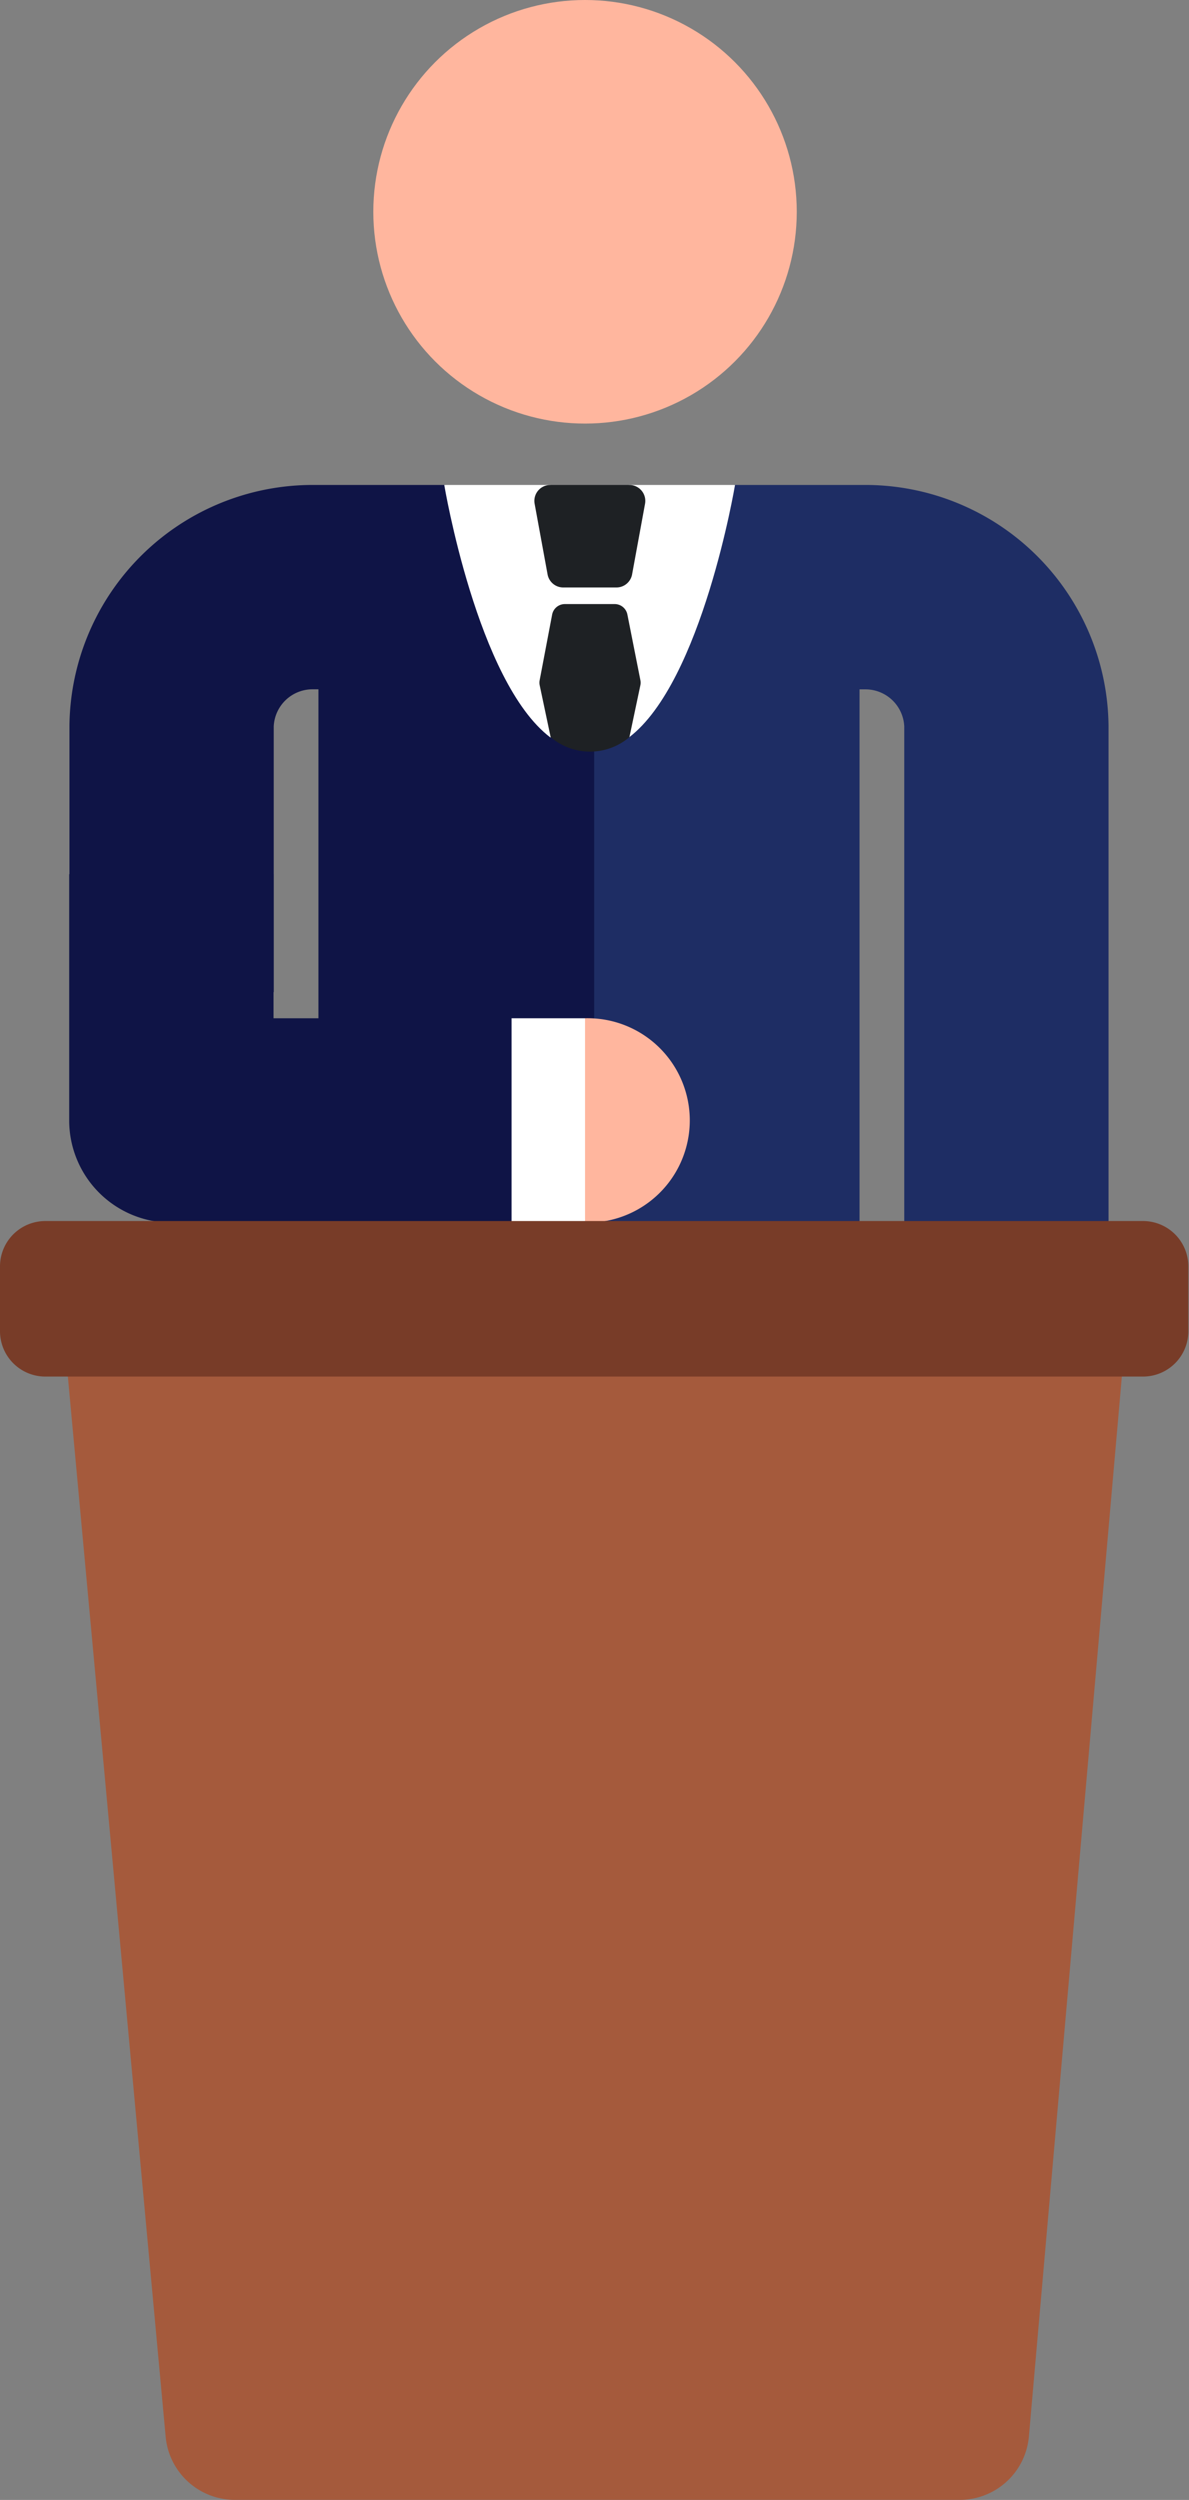 <svg xmlns="http://www.w3.org/2000/svg" width="18.352" height="38.575" viewBox="0 0 18.352 38.575">
  <rect x="0" y="0" width="18.352" height="38.575" fill="#808080" stroke="none"/>
  <g id="Group_3384" data-name="Group 3384" transform="translate(-1058.824 -803.213)">
    <g id="Group_3323" data-name="Group 3323" transform="translate(-99 -7)">
      <g id="Group_3370" data-name="Group 3370">
        <g id="goverment" transform="translate(861.987 753.515)">
          <g id="Group_3367" data-name="Group 3367" transform="translate(295.837 56.698)">
            <g id="Group_3365" data-name="Group 3365" transform="translate(1.071 0)">
              <circle id="Ellipse_484" data-name="Ellipse 484" cx="3.268" cy="3.268" r="3.268" transform="translate(4.691)" fill="#ffb69e"/>
              <path id="Path_4054" data-name="Path 4054" d="M399.013,145.226l2.174-.394h2.006a3.754,3.754,0,0,1,3.76,3.713v11.312c-1.051.008-2.1.042-3.153.045V148.558a.6.6,0,0,0-.606-.572h-.084v11.958h-4.237l-.308-7.556Z" transform="translate(-390.914 -137.349)" fill="#1e2d64"/>
              <path id="Path_4055" data-name="Path 4055" d="M312.211,144.832h2.026l2.314.394v14.718h-4.256V147.985h-.084a.6.6,0,0,0-.606.573v4.1h-3.153v-4.116A3.754,3.754,0,0,1,312.211,144.832Z" transform="translate(-308.451 -137.349)" fill="#0f1446"/>
              <path id="Path_4056" data-name="Path 4056" d="M381.085,144.832s-.508,3.036-1.636,3.895h-1.216c-1.128-.858-1.636-3.895-1.636-3.895h1.633l.612.232.611-.232Z" transform="translate(-370.811 -137.349)" fill="#fff"/>
              <g id="Group_3363" data-name="Group 3363" transform="translate(7.173 7.483)">
                <path id="Path_4057" data-name="Path 4057" d="M393.172,144.832h1.223a.246.246,0,0,1,.242.291l-.2,1.091a.246.246,0,0,1-.242.2h-.82a.246.246,0,0,1-.242-.2l-.2-1.091A.246.246,0,0,1,393.172,144.832Z" transform="translate(-392.925 -144.832)" fill="#1e2124"/>
              </g>
              <g id="Group_3364" data-name="Group 3364" transform="translate(7.249 9.321)">
                <path id="Path_4058" data-name="Path 4058" d="M394.026,166.646a.2.2,0,0,1,.2-.163h.762a.2.2,0,0,1,.2.163l.2,1.01a.2.2,0,0,1,0,.08l-.169.8a.938.938,0,0,1-1.216,0l-.169-.8a.2.2,0,0,1,0-.08Z" transform="translate(-393.824 -166.483)" fill="#1e2124"/>
              </g>
              <path id="Path_4059" data-name="Path 4059" d="M311.6,215.544v2.225h3.671l.588,1.577-.588,1.577h-5.248a1.577,1.577,0,0,1-1.577-1.577v-3.8H311.6Z" transform="translate(-308.449 -202.057)" fill="#0f1446"/>
              <path id="Path_4060" data-name="Path 4060" d="M388.829,241.745h1.135l.506,1.577-.506,1.577h-1.135Z" transform="translate(-382.004 -226.033)" fill="#fff"/>
              <path id="Path_4061" data-name="Path 4061" d="M402.192,241.745a1.577,1.577,0,1,1,0,3.153Z" transform="translate(-394.233 -226.033)" fill="#ffb69e"/>
            </g>
            <g id="Group_3366" data-name="Group 3366" transform="translate(0.849 19.091)">
              <path id="Path_4062" data-name="Path 4062" d="M305.837,281.546l1.708,18.509a1.073,1.073,0,0,0,1.068.974H319.8a1.073,1.073,0,0,0,1.069-.979l1.623-18.5Z" transform="translate(-305.837 -281.546)" fill="#a55a3c"/>
            </g>
            <path id="Path_4063" data-name="Path 4063" d="M295.837,279.251v1a.7.7,0,0,0,.7.7h16.942a.7.7,0,0,0,.7-.7v-1a.7.7,0,0,0-.7-.7H296.542A.7.7,0,0,0,295.837,279.251Z" transform="translate(-295.837 -259.71)" fill="#783c28"/>
          </g>
        </g>
      </g>
    </g>
  </g>
</svg>
